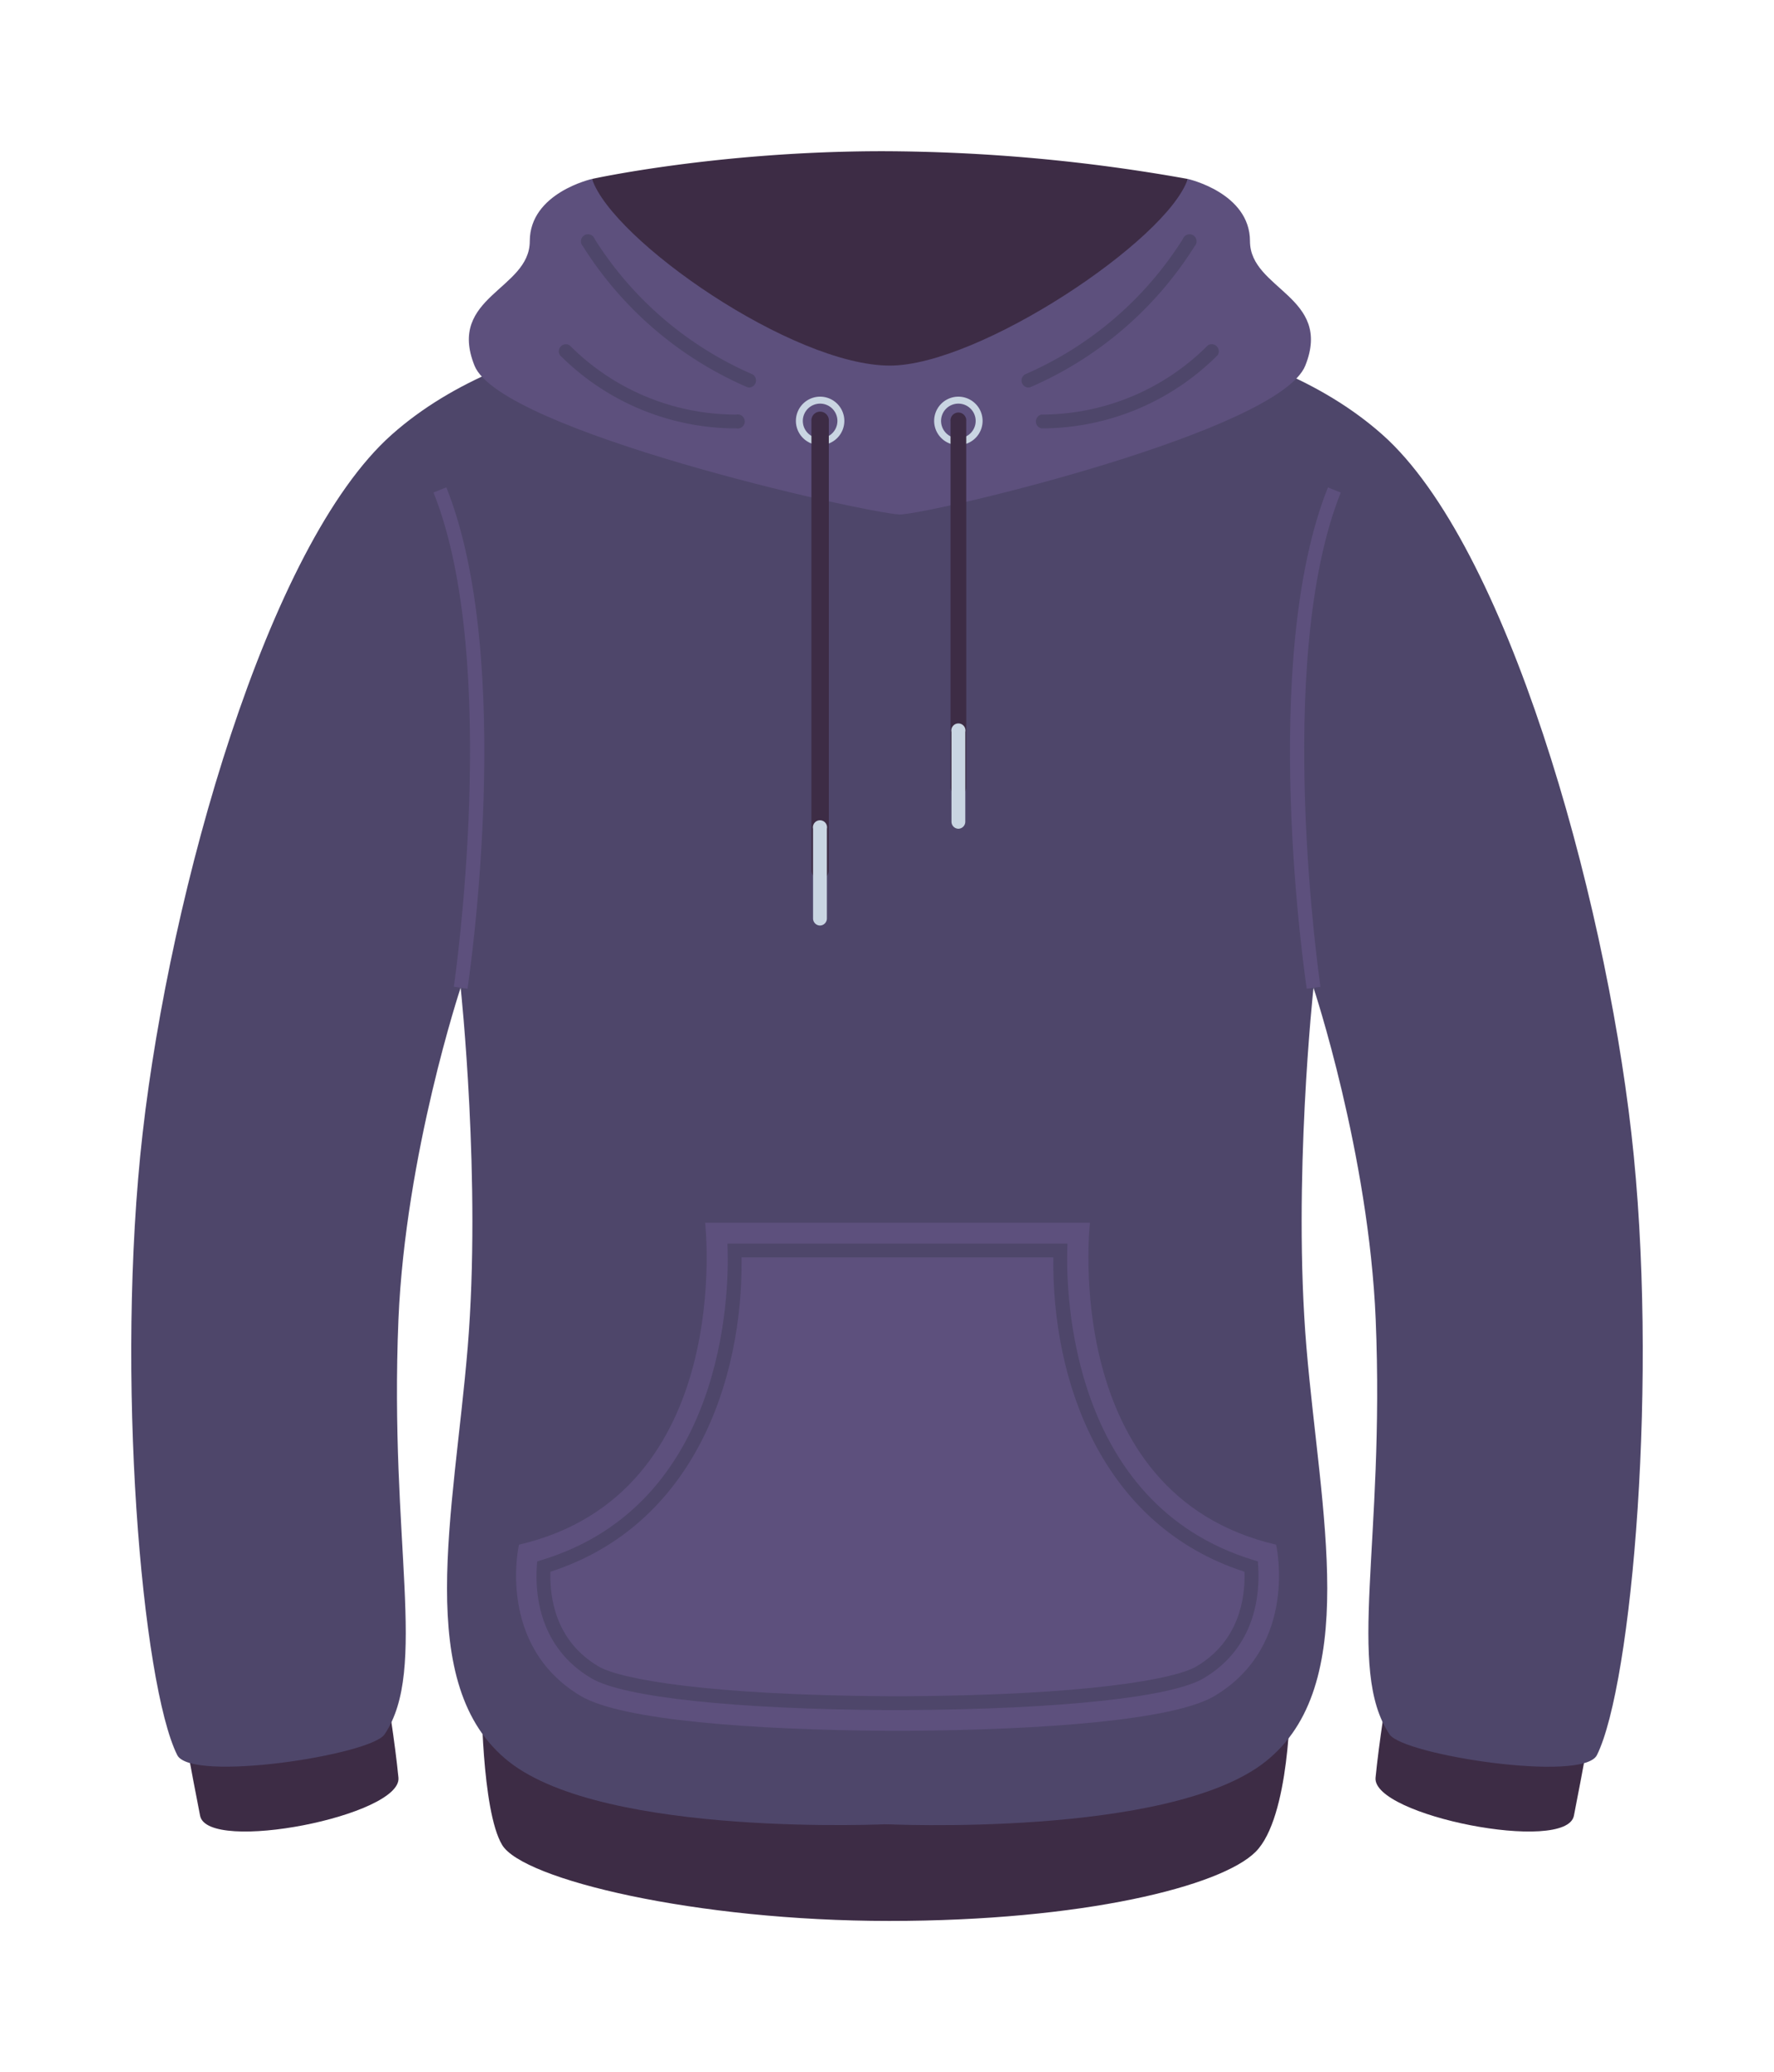 <svg id="Ñëîé_2" data-name="Ñëîé 2" xmlns="http://www.w3.org/2000/svg" viewBox="0 0 502.49 586.96"><defs><style>.cls-1{fill:#3d2c45;}.cls-2{fill:#4e466a;}.cls-3{fill:#5d507d;}.cls-4{fill:#c9d5e2;}</style></defs><path class="cls-1" d="M136.36,479.51s0,33.29,5.87,43.08,54.83,21.53,109.65,21.53,94-9.79,103.78-19.58,9.79-43.07,9.79-43.07Z"/><path class="cls-1" d="M167.69,50.69s35.6-7.86,82.41-7.86a495.32,495.32,0,0,1,86.34,7.86s-2.32,64.62-84.56,70.49S167.69,50.69,167.69,50.69Z"/><path class="cls-1" d="M50.2,479.76s4.32,23.77,6.48,34.57,57.23-.05,56.18-10.8c-2-20.11-7.83-49.48-7.83-49.48Z"/><path class="cls-2" d="M202.93,91.81s-56.78,0-92,31.33S48.24,252.37,40.41,320.91s-.19,156.25,9.79,176.22c3.92,7.83,54.83,0,58.74-5.87,12.39-18.58,1.29-54.4,3.92-117.49,2-47,17.62-94,17.62-94s5.88,54.82,2,101.82-15.66,95.94,11.75,117.48,107.69,17.62,107.69,17.62V107.48Z"/><path class="cls-1" d="M452.29,479.76s-4.32,23.77-6.48,34.57-57.23-.05-56.18-10.8c2-20.11,7.83-49.48,7.83-49.48Z"/><path class="cls-2" d="M462.08,320.91c-7.83-68.54-35.24-166.44-70.49-197.77s-92-31.33-92-31.33l-48.95,15.67V516.71s80.28,3.92,107.69-17.62S374,428.6,370.05,381.61s2-101.82,2-101.82,15.66,47,17.62,94c2.63,63.09-8.47,98.91,3.92,117.49,3.91,5.87,54.82,13.7,58.74,5.87C462.27,477.16,469.91,389.44,462.08,320.91Z"/><path class="cls-3" d="M250.2,42.84Z"/><path class="cls-3" d="M250.1,42.83h0Z"/><path class="cls-3" d="M250,42.84Z"/><path class="cls-3" d="M250.1,42.83h0Z"/><path class="cls-3" d="M354.06,68.32c0-13.71-17.62-17.63-17.62-17.63-5.78,17.35-59.1,52.87-84.38,52.87-27.59,0-78.59-35.52-84.37-52.87,0,0-17.63,3.92-17.63,17.63S126.57,84,134.4,103.56c7.39,18.49,109.5,41.55,120.51,42.19,11-.64,107.42-23.7,114.82-42.19C377.56,84,354.06,82,354.06,68.32Z"/><path class="cls-3" d="M361.46,437.54c-61.52-14.3-52.73-91.18-52.73-91.18h-109s8.79,76.88-52.73,91.18c0,0-6.59,28.6,17.58,42.91,11.54,6.82,48.6,9.57,87.07,9.81v0h5.21v0c38.47-.24,75.54-3,87.07-9.81C368.05,466.14,361.46,437.54,361.46,437.54Z"/><path class="cls-2" d="M253.39,484.4h-1.76c-43.6-.27-75-3.63-84.11-9-14.69-8.69-16-23.64-15.46-31.77l.09-1.35,1.29-.39c52-15.84,53-75.78,52.67-87.63l-.06-2h96.31l-.06,2C302,366.1,303,426,355,441.88l1.29.39.09,1.35c.53,8.13-.77,23.07-15.46,31.77-9.07,5.37-40.51,8.73-84.11,9Zm-97.48-39.19c-.24,7.44,1.47,19.63,13.61,26.81,6.25,3.7,31.52,8.14,82.14,8.45h5.1c50.61-.31,75.88-4.75,82.14-8.45,12.13-7.18,13.84-19.37,13.61-26.81-40.57-13.14-54.56-54.1-54.16-89.06H210.06C210.47,391.11,196.47,432.07,155.91,445.21Z"/><path class="cls-3" d="M132.42,280.07l-3.87-.57c.13-.92,13.4-92.07-5.76-140l3.64-1.45C146,187,133,276.3,132.42,280.07Z"/><path class="cls-3" d="M370.14,280.07c-.57-3.77-13.56-93.11,6-142l3.63,1.45c-19.15,47.9-5.89,139-5.75,140Z"/><path class="cls-4" d="M232.3,126.08a6.86,6.86,0,1,1,6.86-6.85A6.86,6.86,0,0,1,232.3,126.08Zm0-11.75a4.9,4.9,0,1,0,4.9,4.9A4.9,4.9,0,0,0,232.3,114.33Z"/><path class="cls-4" d="M271.46,126.08a6.86,6.86,0,1,1,6.86-6.85A6.86,6.86,0,0,1,271.46,126.08Zm0-11.75a4.9,4.9,0,1,0,4.9,4.9A4.9,4.9,0,0,0,271.46,114.33Z"/><path class="cls-1" d="M232.3,249a2.46,2.46,0,0,1-2.46-2.46V119.23a2.47,2.47,0,1,1,4.93,0V246.5A2.47,2.47,0,0,1,232.3,249Z"/><path class="cls-1" d="M271.46,225.23a2.22,2.22,0,0,1-2.22-2.23V119.23a2.23,2.23,0,1,1,4.45,0V223A2.23,2.23,0,0,1,271.46,225.23Z"/><path class="cls-4" d="M232.3,262.16a2,2,0,0,1-2-2V234.75a2,2,0,1,1,3.92,0v25.46A2,2,0,0,1,232.3,262.16Z"/><path class="cls-4" d="M271.46,234.75a2,2,0,0,1-1.95-2V207.34a2,2,0,1,1,3.91,0v25.45A2,2,0,0,1,271.46,234.75Z"/><path class="cls-2" d="M291.19,109.77a2,2,0,0,1-.78-3.76,99.52,99.52,0,0,0,44.65-38.33,2,2,0,1,1,3.32,2.07A103.45,103.45,0,0,1,292,109.61,1.9,1.9,0,0,1,291.19,109.77Z"/><path class="cls-2" d="M295.16,121.34H295a2,2,0,0,1,0-3.91,1.33,1.33,0,0,1,.2,0A66.47,66.47,0,0,0,342.1,97.85a2,2,0,0,1,2.79,2.76A70.46,70.46,0,0,1,295.16,121.34Z"/><path class="cls-2" d="M212.3,109.77a1.93,1.93,0,0,1-.77-.16,103.45,103.45,0,0,1-46.42-39.86,2,2,0,1,1,3.32-2.07A99.52,99.52,0,0,0,213.08,106a2,2,0,0,1-.78,3.76Z"/><path class="cls-2" d="M208.33,121.34a70.42,70.42,0,0,1-49.72-20.73,2,2,0,0,1,2.78-2.76,66.47,66.47,0,0,0,46.94,19.58c.07,0,.17,0,.2,0a2,2,0,1,1,0,3.91Z"/></svg>